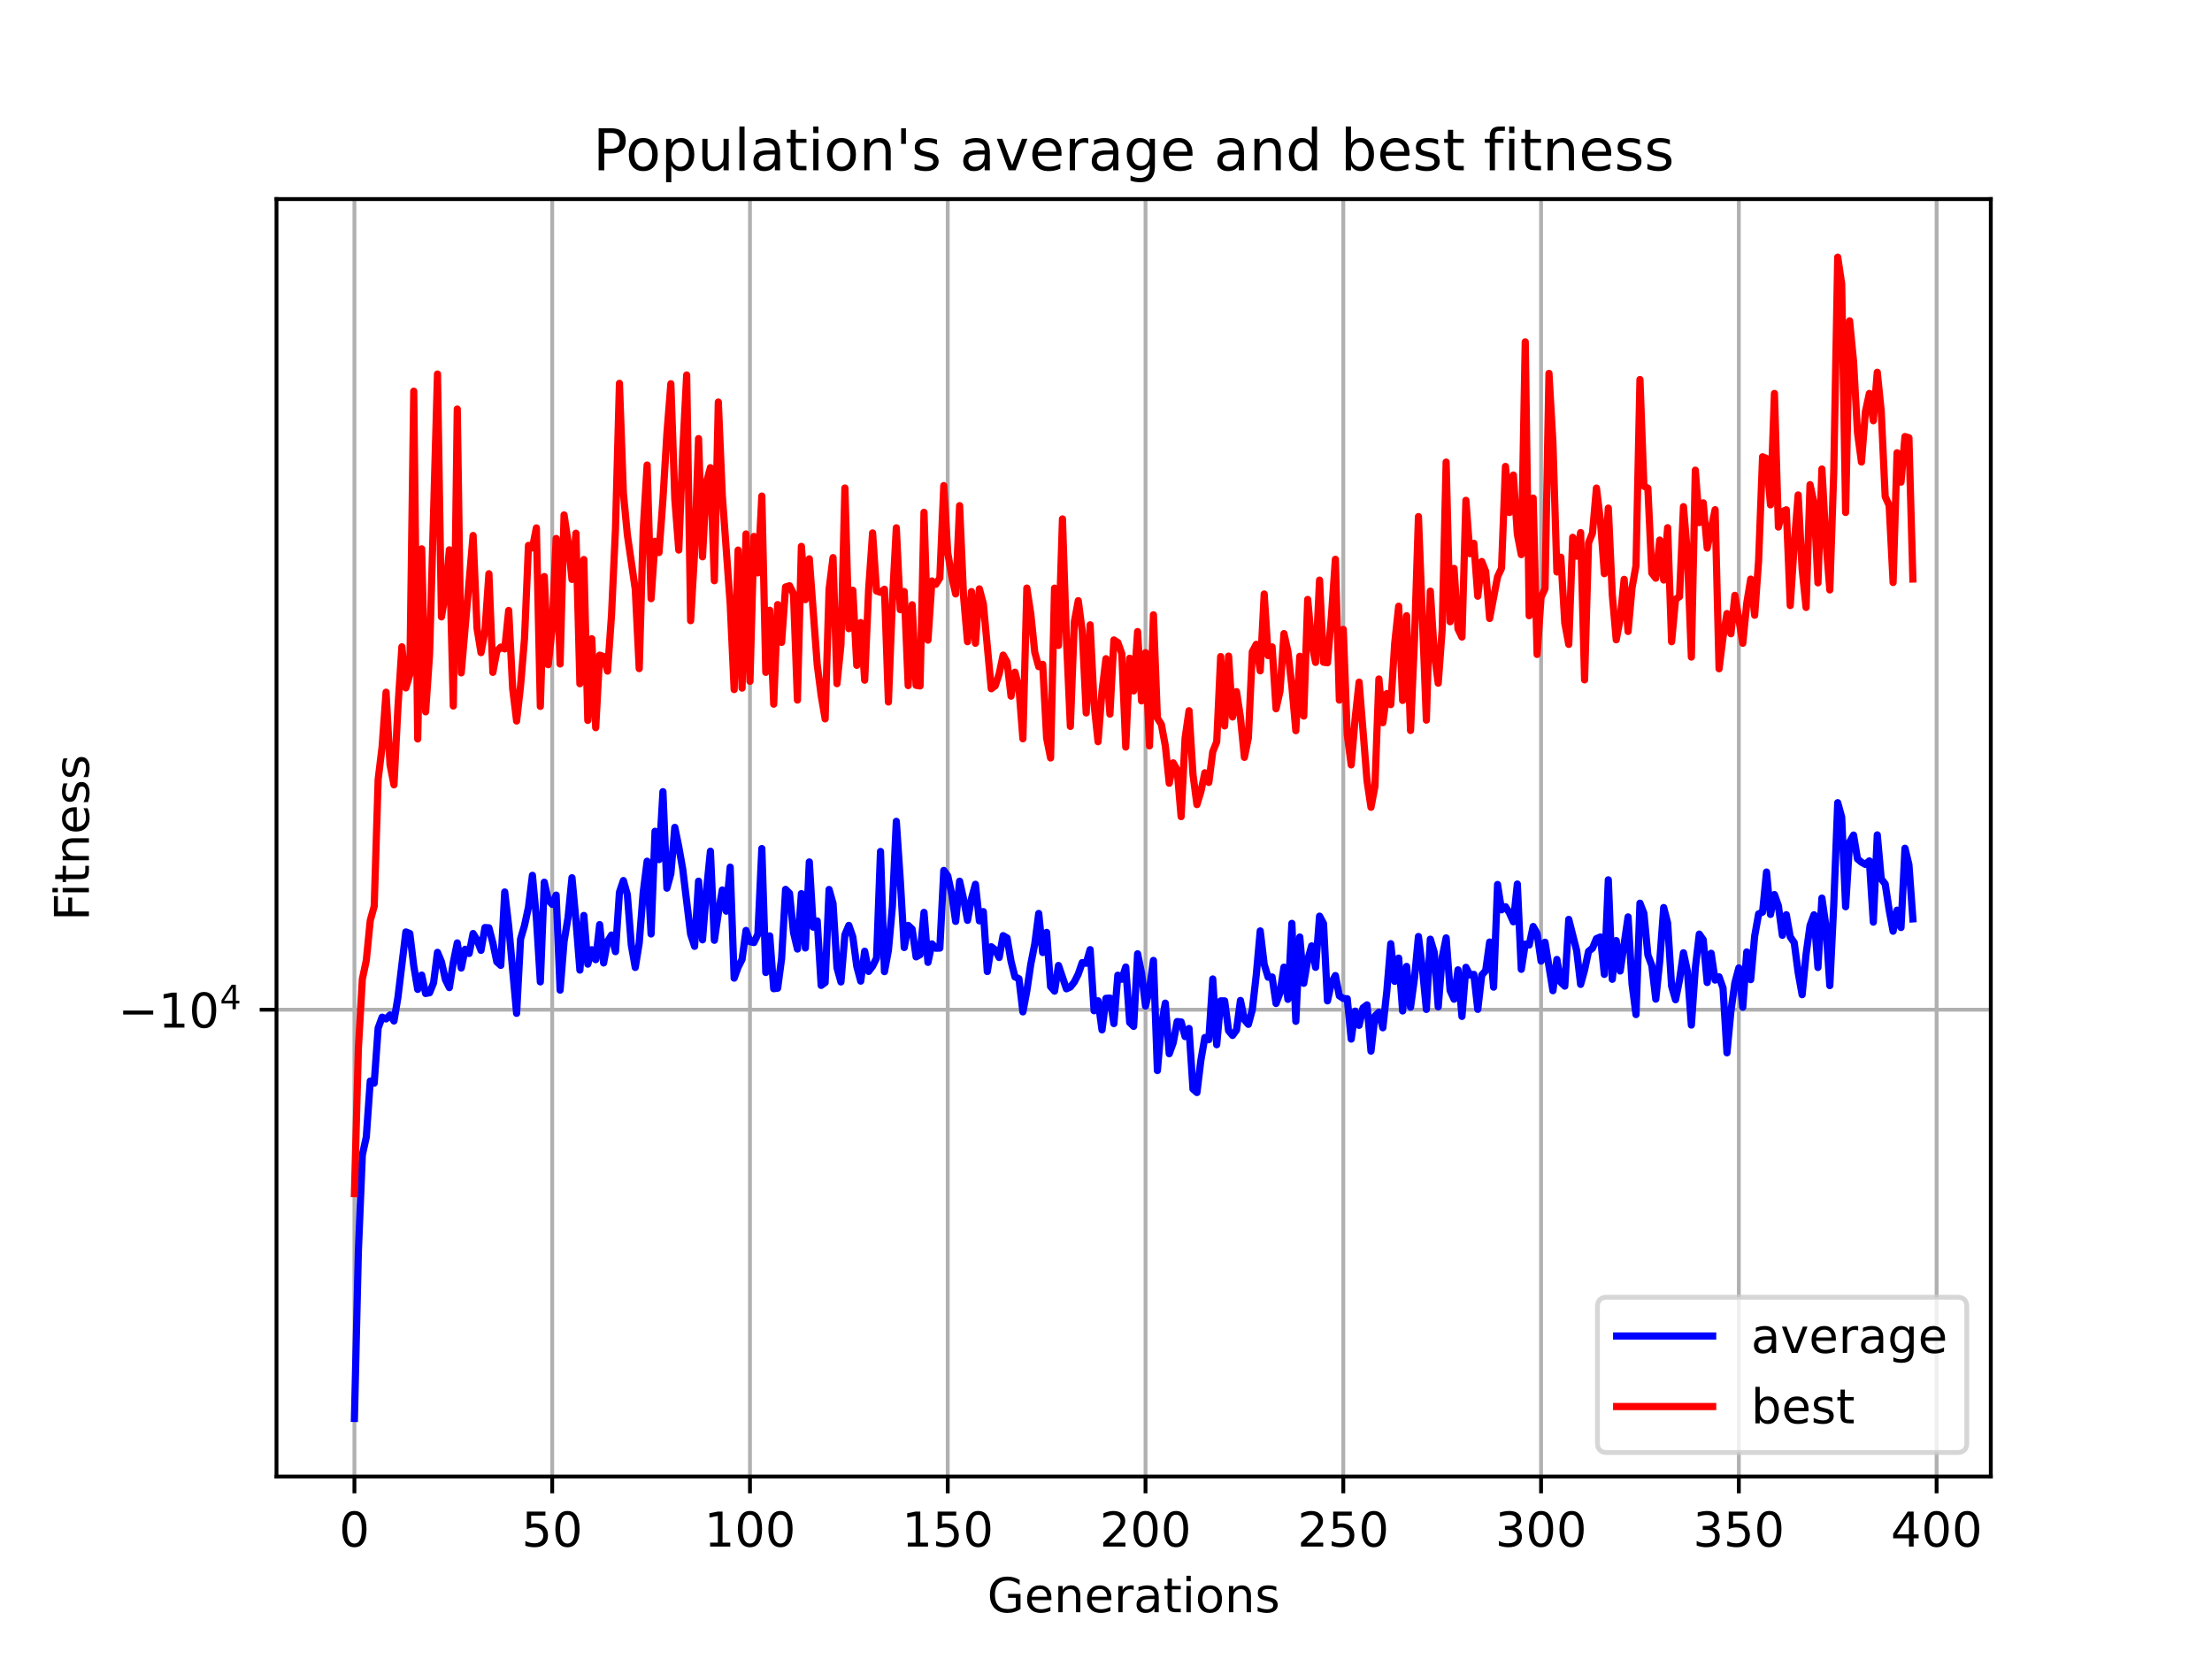<?xml version="1.0" encoding="utf-8" standalone="no"?>
<!DOCTYPE svg PUBLIC "-//W3C//DTD SVG 1.1//EN"
  "http://www.w3.org/Graphics/SVG/1.1/DTD/svg11.dtd">
<!-- Created with matplotlib (https://matplotlib.org/) -->
<svg height="345.6pt" version="1.1" viewBox="0 0 460.8 345.6" width="460.8pt" xmlns="http://www.w3.org/2000/svg" xmlns:xlink="http://www.w3.org/1999/xlink">
 <defs>
  <style type="text/css">*{stroke-linecap:butt;stroke-linejoin:round;}</style>
 </defs>
 <g id="figure_1">
  <g id="patch_1">
   <path d="M 0 345.6 
L 460.8 345.6 
L 460.8 0 
L 0 0 
z
" style="fill:#ffffff;"/>
  </g>
  <g id="axes_1">
   <g id="patch_2">
    <path d="M 57.6 307.584 
L 414.72 307.584 
L 414.72 41.472 
L 57.6 41.472 
z
" style="fill:#ffffff;"/>
   </g>
   <g id="matplotlib.axis_1">
    <g id="xtick_1">
     <g id="line2d_1">
      <path clip-path="url(#p4f25d87bb8)" d="M 73.833 307.584 
L 73.833 41.472 
" style="fill:none;stroke:#b0b0b0;stroke-linecap:square;stroke-width:0.8;"/>
     </g>
     <g id="line2d_2">
      <defs>
       <path d="M 0 0 
L 0 3.5 
" id="m682553e8ab" style="stroke:#000000;stroke-width:0.8;"/>
      </defs>
      <g>
       <use style="stroke:#000000;stroke-width:0.8;" x="73.833" xlink:href="#m682553e8ab" y="307.584"/>
      </g>
     </g>
     <g id="text_1">
      <!-- 0 -->
      <g transform="translate(70.651 322.182)scale(0.1 -0.1)">
       <defs>
        <path d="M 31.781 66.406 
Q 24.172 66.406 20.328 58.906 
Q 16.5 51.422 16.5 36.375 
Q 16.5 21.391 20.328 13.891 
Q 24.172 6.391 31.781 6.391 
Q 39.453 6.391 43.281 13.891 
Q 47.125 21.391 47.125 36.375 
Q 47.125 51.422 43.281 58.906 
Q 39.453 66.406 31.781 66.406 
z
M 31.781 74.219 
Q 44.047 74.219 50.516 64.516 
Q 56.984 54.828 56.984 36.375 
Q 56.984 17.969 50.516 8.266 
Q 44.047 -1.422 31.781 -1.422 
Q 19.531 -1.422 13.062 8.266 
Q 6.594 17.969 6.594 36.375 
Q 6.594 54.828 13.062 64.516 
Q 19.531 74.219 31.781 74.219 
z
" id="DejaVuSans-48"/>
       </defs>
       <use xlink:href="#DejaVuSans-48"/>
      </g>
     </g>
    </g>
    <g id="xtick_2">
     <g id="line2d_3">
      <path clip-path="url(#p4f25d87bb8)" d="M 115.033 307.584 
L 115.033 41.472 
" style="fill:none;stroke:#b0b0b0;stroke-linecap:square;stroke-width:0.8;"/>
     </g>
     <g id="line2d_4">
      <g>
       <use style="stroke:#000000;stroke-width:0.8;" x="115.033" xlink:href="#m682553e8ab" y="307.584"/>
      </g>
     </g>
     <g id="text_2">
      <!-- 50 -->
      <g transform="translate(108.67 322.182)scale(0.1 -0.1)">
       <defs>
        <path d="M 10.797 72.906 
L 49.516 72.906 
L 49.516 64.594 
L 19.828 64.594 
L 19.828 46.734 
Q 21.969 47.469 24.109 47.828 
Q 26.266 48.188 28.422 48.188 
Q 40.625 48.188 47.75 41.5 
Q 54.891 34.812 54.891 23.391 
Q 54.891 11.625 47.562 5.094 
Q 40.234 -1.422 26.906 -1.422 
Q 22.312 -1.422 17.547 -0.641 
Q 12.797 0.141 7.719 1.703 
L 7.719 11.625 
Q 12.109 9.234 16.797 8.062 
Q 21.484 6.891 26.703 6.891 
Q 35.156 6.891 40.078 11.328 
Q 45.016 15.766 45.016 23.391 
Q 45.016 31 40.078 35.438 
Q 35.156 39.891 26.703 39.891 
Q 22.75 39.891 18.812 39.016 
Q 14.891 38.141 10.797 36.281 
z
" id="DejaVuSans-53"/>
       </defs>
       <use xlink:href="#DejaVuSans-53"/>
       <use x="63.623" xlink:href="#DejaVuSans-48"/>
      </g>
     </g>
    </g>
    <g id="xtick_3">
     <g id="line2d_5">
      <path clip-path="url(#p4f25d87bb8)" d="M 156.232 307.584 
L 156.232 41.472 
" style="fill:none;stroke:#b0b0b0;stroke-linecap:square;stroke-width:0.8;"/>
     </g>
     <g id="line2d_6">
      <g>
       <use style="stroke:#000000;stroke-width:0.8;" x="156.232" xlink:href="#m682553e8ab" y="307.584"/>
      </g>
     </g>
     <g id="text_3">
      <!-- 100 -->
      <g transform="translate(146.689 322.182)scale(0.1 -0.1)">
       <defs>
        <path d="M 12.406 8.297 
L 28.516 8.297 
L 28.516 63.922 
L 10.984 60.406 
L 10.984 69.391 
L 28.422 72.906 
L 38.281 72.906 
L 38.281 8.297 
L 54.391 8.297 
L 54.391 0 
L 12.406 0 
z
" id="DejaVuSans-49"/>
       </defs>
       <use xlink:href="#DejaVuSans-49"/>
       <use x="63.623" xlink:href="#DejaVuSans-48"/>
       <use x="127.246" xlink:href="#DejaVuSans-48"/>
      </g>
     </g>
    </g>
    <g id="xtick_4">
     <g id="line2d_7">
      <path clip-path="url(#p4f25d87bb8)" d="M 197.432 307.584 
L 197.432 41.472 
" style="fill:none;stroke:#b0b0b0;stroke-linecap:square;stroke-width:0.8;"/>
     </g>
     <g id="line2d_8">
      <g>
       <use style="stroke:#000000;stroke-width:0.8;" x="197.432" xlink:href="#m682553e8ab" y="307.584"/>
      </g>
     </g>
     <g id="text_4">
      <!-- 150 -->
      <g transform="translate(187.888 322.182)scale(0.1 -0.1)">
       <use xlink:href="#DejaVuSans-49"/>
       <use x="63.623" xlink:href="#DejaVuSans-53"/>
       <use x="127.246" xlink:href="#DejaVuSans-48"/>
      </g>
     </g>
    </g>
    <g id="xtick_5">
     <g id="line2d_9">
      <path clip-path="url(#p4f25d87bb8)" d="M 238.632 307.584 
L 238.632 41.472 
" style="fill:none;stroke:#b0b0b0;stroke-linecap:square;stroke-width:0.8;"/>
     </g>
     <g id="line2d_10">
      <g>
       <use style="stroke:#000000;stroke-width:0.8;" x="238.632" xlink:href="#m682553e8ab" y="307.584"/>
      </g>
     </g>
     <g id="text_5">
      <!-- 200 -->
      <g transform="translate(229.088 322.182)scale(0.1 -0.1)">
       <defs>
        <path d="M 19.188 8.297 
L 53.609 8.297 
L 53.609 0 
L 7.328 0 
L 7.328 8.297 
Q 12.938 14.109 22.625 23.891 
Q 32.328 33.688 34.812 36.531 
Q 39.547 41.844 41.422 45.531 
Q 43.312 49.219 43.312 52.781 
Q 43.312 58.594 39.234 62.25 
Q 35.156 65.922 28.609 65.922 
Q 23.969 65.922 18.812 64.312 
Q 13.672 62.703 7.812 59.422 
L 7.812 69.391 
Q 13.766 71.781 18.938 73 
Q 24.125 74.219 28.422 74.219 
Q 39.75 74.219 46.484 68.547 
Q 53.219 62.891 53.219 53.422 
Q 53.219 48.922 51.531 44.891 
Q 49.859 40.875 45.406 35.406 
Q 44.188 33.984 37.641 27.219 
Q 31.109 20.453 19.188 8.297 
z
" id="DejaVuSans-50"/>
       </defs>
       <use xlink:href="#DejaVuSans-50"/>
       <use x="63.623" xlink:href="#DejaVuSans-48"/>
       <use x="127.246" xlink:href="#DejaVuSans-48"/>
      </g>
     </g>
    </g>
    <g id="xtick_6">
     <g id="line2d_11">
      <path clip-path="url(#p4f25d87bb8)" d="M 279.832 307.584 
L 279.832 41.472 
" style="fill:none;stroke:#b0b0b0;stroke-linecap:square;stroke-width:0.8;"/>
     </g>
     <g id="line2d_12">
      <g>
       <use style="stroke:#000000;stroke-width:0.8;" x="279.832" xlink:href="#m682553e8ab" y="307.584"/>
      </g>
     </g>
     <g id="text_6">
      <!-- 250 -->
      <g transform="translate(270.288 322.182)scale(0.1 -0.1)">
       <use xlink:href="#DejaVuSans-50"/>
       <use x="63.623" xlink:href="#DejaVuSans-53"/>
       <use x="127.246" xlink:href="#DejaVuSans-48"/>
      </g>
     </g>
    </g>
    <g id="xtick_7">
     <g id="line2d_13">
      <path clip-path="url(#p4f25d87bb8)" d="M 321.032 307.584 
L 321.032 41.472 
" style="fill:none;stroke:#b0b0b0;stroke-linecap:square;stroke-width:0.8;"/>
     </g>
     <g id="line2d_14">
      <g>
       <use style="stroke:#000000;stroke-width:0.8;" x="321.032" xlink:href="#m682553e8ab" y="307.584"/>
      </g>
     </g>
     <g id="text_7">
      <!-- 300 -->
      <g transform="translate(311.488 322.182)scale(0.1 -0.1)">
       <defs>
        <path d="M 40.578 39.312 
Q 47.656 37.797 51.625 33 
Q 55.609 28.219 55.609 21.188 
Q 55.609 10.406 48.188 4.484 
Q 40.766 -1.422 27.094 -1.422 
Q 22.516 -1.422 17.656 -0.516 
Q 12.797 0.391 7.625 2.203 
L 7.625 11.719 
Q 11.719 9.328 16.594 8.109 
Q 21.484 6.891 26.812 6.891 
Q 36.078 6.891 40.938 10.547 
Q 45.797 14.203 45.797 21.188 
Q 45.797 27.641 41.281 31.266 
Q 36.766 34.906 28.719 34.906 
L 20.219 34.906 
L 20.219 43.016 
L 29.109 43.016 
Q 36.375 43.016 40.234 45.922 
Q 44.094 48.828 44.094 54.297 
Q 44.094 59.906 40.109 62.906 
Q 36.141 65.922 28.719 65.922 
Q 24.656 65.922 20.016 65.031 
Q 15.375 64.156 9.812 62.312 
L 9.812 71.094 
Q 15.438 72.656 20.344 73.438 
Q 25.25 74.219 29.594 74.219 
Q 40.828 74.219 47.359 69.109 
Q 53.906 64.016 53.906 55.328 
Q 53.906 49.266 50.438 45.094 
Q 46.969 40.922 40.578 39.312 
z
" id="DejaVuSans-51"/>
       </defs>
       <use xlink:href="#DejaVuSans-51"/>
       <use x="63.623" xlink:href="#DejaVuSans-48"/>
       <use x="127.246" xlink:href="#DejaVuSans-48"/>
      </g>
     </g>
    </g>
    <g id="xtick_8">
     <g id="line2d_15">
      <path clip-path="url(#p4f25d87bb8)" d="M 362.231 307.584 
L 362.231 41.472 
" style="fill:none;stroke:#b0b0b0;stroke-linecap:square;stroke-width:0.8;"/>
     </g>
     <g id="line2d_16">
      <g>
       <use style="stroke:#000000;stroke-width:0.8;" x="362.231" xlink:href="#m682553e8ab" y="307.584"/>
      </g>
     </g>
     <g id="text_8">
      <!-- 350 -->
      <g transform="translate(352.688 322.182)scale(0.1 -0.1)">
       <use xlink:href="#DejaVuSans-51"/>
       <use x="63.623" xlink:href="#DejaVuSans-53"/>
       <use x="127.246" xlink:href="#DejaVuSans-48"/>
      </g>
     </g>
    </g>
    <g id="xtick_9">
     <g id="line2d_17">
      <path clip-path="url(#p4f25d87bb8)" d="M 403.431 307.584 
L 403.431 41.472 
" style="fill:none;stroke:#b0b0b0;stroke-linecap:square;stroke-width:0.8;"/>
     </g>
     <g id="line2d_18">
      <g>
       <use style="stroke:#000000;stroke-width:0.8;" x="403.431" xlink:href="#m682553e8ab" y="307.584"/>
      </g>
     </g>
     <g id="text_9">
      <!-- 400 -->
      <g transform="translate(393.888 322.182)scale(0.1 -0.1)">
       <defs>
        <path d="M 37.797 64.312 
L 12.891 25.391 
L 37.797 25.391 
z
M 35.203 72.906 
L 47.609 72.906 
L 47.609 25.391 
L 58.016 25.391 
L 58.016 17.188 
L 47.609 17.188 
L 47.609 0 
L 37.797 0 
L 37.797 17.188 
L 4.891 17.188 
L 4.891 26.703 
z
" id="DejaVuSans-52"/>
       </defs>
       <use xlink:href="#DejaVuSans-52"/>
       <use x="63.623" xlink:href="#DejaVuSans-48"/>
       <use x="127.246" xlink:href="#DejaVuSans-48"/>
      </g>
     </g>
    </g>
    <g id="text_10">
     <!-- Generations -->
     <g transform="translate(205.662 335.861)scale(0.1 -0.1)">
      <defs>
       <path d="M 59.516 10.406 
L 59.516 29.984 
L 43.406 29.984 
L 43.406 38.094 
L 69.281 38.094 
L 69.281 6.781 
Q 63.578 2.734 56.688 0.656 
Q 49.812 -1.422 42 -1.422 
Q 24.906 -1.422 15.25 8.562 
Q 5.609 18.562 5.609 36.375 
Q 5.609 54.25 15.25 64.234 
Q 24.906 74.219 42 74.219 
Q 49.125 74.219 55.547 72.453 
Q 61.969 70.703 67.391 67.281 
L 67.391 56.781 
Q 61.922 61.422 55.766 63.766 
Q 49.609 66.109 42.828 66.109 
Q 29.438 66.109 22.719 58.641 
Q 16.016 51.172 16.016 36.375 
Q 16.016 21.625 22.719 14.156 
Q 29.438 6.688 42.828 6.688 
Q 48.047 6.688 52.141 7.594 
Q 56.25 8.5 59.516 10.406 
z
" id="DejaVuSans-71"/>
       <path d="M 56.203 29.594 
L 56.203 25.203 
L 14.891 25.203 
Q 15.484 15.922 20.484 11.062 
Q 25.484 6.203 34.422 6.203 
Q 39.594 6.203 44.453 7.469 
Q 49.312 8.734 54.109 11.281 
L 54.109 2.781 
Q 49.266 0.734 44.188 -0.344 
Q 39.109 -1.422 33.891 -1.422 
Q 20.797 -1.422 13.156 6.188 
Q 5.516 13.812 5.516 26.812 
Q 5.516 40.234 12.766 48.109 
Q 20.016 56 32.328 56 
Q 43.359 56 49.781 48.891 
Q 56.203 41.797 56.203 29.594 
z
M 47.219 32.234 
Q 47.125 39.594 43.094 43.984 
Q 39.062 48.391 32.422 48.391 
Q 24.906 48.391 20.391 44.141 
Q 15.875 39.891 15.188 32.172 
z
" id="DejaVuSans-101"/>
       <path d="M 54.891 33.016 
L 54.891 0 
L 45.906 0 
L 45.906 32.719 
Q 45.906 40.484 42.875 44.328 
Q 39.844 48.188 33.797 48.188 
Q 26.516 48.188 22.312 43.547 
Q 18.109 38.922 18.109 30.906 
L 18.109 0 
L 9.078 0 
L 9.078 54.688 
L 18.109 54.688 
L 18.109 46.188 
Q 21.344 51.125 25.703 53.562 
Q 30.078 56 35.797 56 
Q 45.219 56 50.047 50.172 
Q 54.891 44.344 54.891 33.016 
z
" id="DejaVuSans-110"/>
       <path d="M 41.109 46.297 
Q 39.594 47.172 37.812 47.578 
Q 36.031 48 33.891 48 
Q 26.266 48 22.188 43.047 
Q 18.109 38.094 18.109 28.812 
L 18.109 0 
L 9.078 0 
L 9.078 54.688 
L 18.109 54.688 
L 18.109 46.188 
Q 20.953 51.172 25.484 53.578 
Q 30.031 56 36.531 56 
Q 37.453 56 38.578 55.875 
Q 39.703 55.766 41.062 55.516 
z
" id="DejaVuSans-114"/>
       <path d="M 34.281 27.484 
Q 23.391 27.484 19.188 25 
Q 14.984 22.516 14.984 16.5 
Q 14.984 11.719 18.141 8.906 
Q 21.297 6.109 26.703 6.109 
Q 34.188 6.109 38.703 11.406 
Q 43.219 16.703 43.219 25.484 
L 43.219 27.484 
z
M 52.203 31.203 
L 52.203 0 
L 43.219 0 
L 43.219 8.297 
Q 40.141 3.328 35.547 0.953 
Q 30.953 -1.422 24.312 -1.422 
Q 15.922 -1.422 10.953 3.297 
Q 6 8.016 6 15.922 
Q 6 25.141 12.172 29.828 
Q 18.359 34.516 30.609 34.516 
L 43.219 34.516 
L 43.219 35.406 
Q 43.219 41.609 39.141 45 
Q 35.062 48.391 27.688 48.391 
Q 23 48.391 18.547 47.266 
Q 14.109 46.141 10.016 43.891 
L 10.016 52.203 
Q 14.938 54.109 19.578 55.047 
Q 24.219 56 28.609 56 
Q 40.484 56 46.344 49.844 
Q 52.203 43.703 52.203 31.203 
z
" id="DejaVuSans-97"/>
       <path d="M 18.312 70.219 
L 18.312 54.688 
L 36.812 54.688 
L 36.812 47.703 
L 18.312 47.703 
L 18.312 18.016 
Q 18.312 11.328 20.141 9.422 
Q 21.969 7.516 27.594 7.516 
L 36.812 7.516 
L 36.812 0 
L 27.594 0 
Q 17.188 0 13.234 3.875 
Q 9.281 7.766 9.281 18.016 
L 9.281 47.703 
L 2.688 47.703 
L 2.688 54.688 
L 9.281 54.688 
L 9.281 70.219 
z
" id="DejaVuSans-116"/>
       <path d="M 9.422 54.688 
L 18.406 54.688 
L 18.406 0 
L 9.422 0 
z
M 9.422 75.984 
L 18.406 75.984 
L 18.406 64.594 
L 9.422 64.594 
z
" id="DejaVuSans-105"/>
       <path d="M 30.609 48.391 
Q 23.391 48.391 19.188 42.75 
Q 14.984 37.109 14.984 27.297 
Q 14.984 17.484 19.156 11.844 
Q 23.344 6.203 30.609 6.203 
Q 37.797 6.203 41.984 11.859 
Q 46.188 17.531 46.188 27.297 
Q 46.188 37.016 41.984 42.703 
Q 37.797 48.391 30.609 48.391 
z
M 30.609 56 
Q 42.328 56 49.016 48.375 
Q 55.719 40.766 55.719 27.297 
Q 55.719 13.875 49.016 6.219 
Q 42.328 -1.422 30.609 -1.422 
Q 18.844 -1.422 12.172 6.219 
Q 5.516 13.875 5.516 27.297 
Q 5.516 40.766 12.172 48.375 
Q 18.844 56 30.609 56 
z
" id="DejaVuSans-111"/>
       <path d="M 44.281 53.078 
L 44.281 44.578 
Q 40.484 46.531 36.375 47.5 
Q 32.281 48.484 27.875 48.484 
Q 21.188 48.484 17.844 46.438 
Q 14.5 44.391 14.5 40.281 
Q 14.5 37.156 16.891 35.375 
Q 19.281 33.594 26.516 31.984 
L 29.594 31.297 
Q 39.156 29.25 43.188 25.516 
Q 47.219 21.781 47.219 15.094 
Q 47.219 7.469 41.188 3.016 
Q 35.156 -1.422 24.609 -1.422 
Q 20.219 -1.422 15.453 -0.562 
Q 10.688 0.297 5.422 2 
L 5.422 11.281 
Q 10.406 8.688 15.234 7.391 
Q 20.062 6.109 24.812 6.109 
Q 31.156 6.109 34.562 8.281 
Q 37.984 10.453 37.984 14.406 
Q 37.984 18.062 35.516 20.016 
Q 33.062 21.969 24.703 23.781 
L 21.578 24.516 
Q 13.234 26.266 9.516 29.906 
Q 5.812 33.547 5.812 39.891 
Q 5.812 47.609 11.281 51.797 
Q 16.75 56 26.812 56 
Q 31.781 56 36.172 55.266 
Q 40.578 54.547 44.281 53.078 
z
" id="DejaVuSans-115"/>
      </defs>
      <use xlink:href="#DejaVuSans-71"/>
      <use x="77.49" xlink:href="#DejaVuSans-101"/>
      <use x="139.014" xlink:href="#DejaVuSans-110"/>
      <use x="202.393" xlink:href="#DejaVuSans-101"/>
      <use x="263.916" xlink:href="#DejaVuSans-114"/>
      <use x="305.029" xlink:href="#DejaVuSans-97"/>
      <use x="366.309" xlink:href="#DejaVuSans-116"/>
      <use x="405.518" xlink:href="#DejaVuSans-105"/>
      <use x="433.301" xlink:href="#DejaVuSans-111"/>
      <use x="494.482" xlink:href="#DejaVuSans-110"/>
      <use x="557.861" xlink:href="#DejaVuSans-115"/>
     </g>
    </g>
   </g>
   <g id="matplotlib.axis_2">
    <g id="ytick_1">
     <g id="line2d_19">
      <path clip-path="url(#p4f25d87bb8)" d="M 57.6 210.338 
L 414.72 210.338 
" style="fill:none;stroke:#b0b0b0;stroke-linecap:square;stroke-width:0.8;"/>
     </g>
     <g id="line2d_20">
      <defs>
       <path d="M 0 0 
L -3.5 0 
" id="m1219e4b258" style="stroke:#000000;stroke-width:0.8;"/>
      </defs>
      <g>
       <use style="stroke:#000000;stroke-width:0.8;" x="57.6" xlink:href="#m1219e4b258" y="210.338"/>
      </g>
     </g>
     <g id="text_11">
      <!-- $\mathdefault{-10^{4}}$ -->
      <g transform="translate(24.6 214.137)scale(0.1 -0.1)">
       <defs>
        <path d="M 10.594 35.5 
L 73.188 35.5 
L 73.188 27.203 
L 10.594 27.203 
z
" id="DejaVuSans-8722"/>
       </defs>
       <use transform="translate(0 0.684)" xlink:href="#DejaVuSans-8722"/>
       <use transform="translate(83.789 0.684)" xlink:href="#DejaVuSans-49"/>
       <use transform="translate(147.412 0.684)" xlink:href="#DejaVuSans-48"/>
       <use transform="translate(211.992 38.966)scale(0.7)" xlink:href="#DejaVuSans-52"/>
      </g>
     </g>
    </g>
    <g id="text_12">
     <!-- Fitness -->
     <g transform="translate(18.52 191.845)rotate(-90)scale(0.1 -0.1)">
      <defs>
       <path d="M 9.812 72.906 
L 51.703 72.906 
L 51.703 64.594 
L 19.672 64.594 
L 19.672 43.109 
L 48.578 43.109 
L 48.578 34.812 
L 19.672 34.812 
L 19.672 0 
L 9.812 0 
z
" id="DejaVuSans-70"/>
      </defs>
      <use xlink:href="#DejaVuSans-70"/>
      <use x="50.27" xlink:href="#DejaVuSans-105"/>
      <use x="78.053" xlink:href="#DejaVuSans-116"/>
      <use x="117.262" xlink:href="#DejaVuSans-110"/>
      <use x="180.641" xlink:href="#DejaVuSans-101"/>
      <use x="242.164" xlink:href="#DejaVuSans-115"/>
      <use x="294.264" xlink:href="#DejaVuSans-115"/>
     </g>
    </g>
   </g>
   <g id="line2d_21">
    <path clip-path="url(#p4f25d87bb8)" d="M 73.833 295.488 
L 74.657 260.62 
L 75.481 240.605 
L 76.305 236.87 
L 77.129 225.199 
L 77.953 225.642 
L 78.777 214.158 
L 79.601 211.9 
L 80.425 212.266 
L 81.249 211.428 
L 82.073 212.684 
L 82.897 207.76 
L 84.545 194.141 
L 85.369 194.464 
L 86.193 201.215 
L 87.017 206.111 
L 87.841 203.124 
L 88.665 206.966 
L 89.489 206.805 
L 90.313 204.768 
L 91.137 198.389 
L 91.961 200.369 
L 92.785 204.056 
L 93.609 205.74 
L 94.433 200.474 
L 95.257 196.426 
L 96.081 201.663 
L 96.905 197.749 
L 97.729 198.633 
L 98.553 194.469 
L 99.377 195.819 
L 100.201 197.977 
L 101.025 193.228 
L 101.849 193.276 
L 102.673 196.427 
L 103.497 200.365 
L 104.321 201.107 
L 105.145 185.812 
L 105.969 192.924 
L 107.617 211.102 
L 108.441 195.624 
L 109.265 192.802 
L 110.089 188.985 
L 110.913 182.345 
L 111.737 191.234 
L 112.561 204.545 
L 113.385 183.775 
L 114.209 187.471 
L 115.033 188.397 
L 115.857 186.463 
L 116.681 206.266 
L 117.505 196.136 
L 118.329 191.157 
L 119.153 182.849 
L 119.977 191.713 
L 120.801 202.09 
L 121.625 190.706 
L 122.449 200.848 
L 123.273 197.845 
L 124.097 199.923 
L 124.92 192.613 
L 125.744 200.603 
L 126.568 196.126 
L 127.392 194.78 
L 128.216 198.252 
L 129.04 185.88 
L 129.864 183.433 
L 130.688 186.381 
L 131.512 196.872 
L 132.336 201.537 
L 133.16 196.453 
L 133.984 185.957 
L 134.808 179.406 
L 135.632 194.565 
L 136.456 173.17 
L 137.28 179.077 
L 138.104 164.916 
L 138.928 185.022 
L 139.752 182.008 
L 140.576 172.358 
L 141.4 176.395 
L 142.224 181.042 
L 143.872 194.61 
L 144.696 197.138 
L 145.52 183.561 
L 146.344 195.789 
L 147.168 185.549 
L 147.992 177.32 
L 148.816 195.879 
L 149.64 190.247 
L 150.464 185.398 
L 151.288 189.814 
L 152.112 180.637 
L 152.936 203.767 
L 153.76 201.491 
L 154.584 199.861 
L 155.408 193.825 
L 156.232 196.171 
L 157.056 196.35 
L 157.88 194.616 
L 158.704 176.771 
L 159.528 202.593 
L 160.352 194.961 
L 161.176 205.968 
L 162 205.86 
L 162.824 199.688 
L 163.648 185.272 
L 164.472 186.089 
L 165.296 194.238 
L 166.12 197.702 
L 166.944 186.155 
L 167.768 197.48 
L 168.592 179.557 
L 169.416 193.152 
L 170.24 191.849 
L 171.064 205.28 
L 171.888 204.685 
L 172.712 185.295 
L 173.536 188.217 
L 174.36 201.607 
L 175.184 204.561 
L 176.008 194.737 
L 176.832 192.771 
L 177.656 195.173 
L 178.48 201.293 
L 179.304 204.385 
L 180.128 198.159 
L 180.952 202.371 
L 181.776 201.276 
L 182.6 199.58 
L 183.424 177.376 
L 184.248 202.417 
L 185.072 197.974 
L 185.896 188.917 
L 186.72 171.099 
L 187.544 183.303 
L 188.368 197.39 
L 189.192 192.779 
L 190.016 193.558 
L 190.84 199.333 
L 191.664 198.879 
L 192.488 190.065 
L 193.312 200.481 
L 194.136 196.623 
L 194.96 197.53 
L 195.784 197.508 
L 196.608 181.326 
L 197.432 182.449 
L 198.256 186.218 
L 199.08 191.944 
L 199.904 183.57 
L 200.728 187.26 
L 201.552 191.728 
L 202.376 187.201 
L 203.2 184.211 
L 204.024 191.833 
L 204.848 189.908 
L 205.672 202.389 
L 206.496 197.225 
L 207.32 197.866 
L 208.144 199.463 
L 208.968 194.911 
L 209.792 195.397 
L 210.616 200.254 
L 211.44 203.508 
L 212.264 203.885 
L 213.088 210.792 
L 213.912 206.401 
L 214.736 200.837 
L 215.56 196.646 
L 216.384 190.286 
L 217.208 198.43 
L 218.032 194.237 
L 218.856 205.516 
L 219.68 206.47 
L 220.504 201.121 
L 222.152 205.989 
L 222.976 205.617 
L 223.8 204.565 
L 224.624 202.913 
L 225.448 200.522 
L 226.272 200.67 
L 227.096 197.826 
L 227.92 210.564 
L 228.744 208.481 
L 229.568 214.54 
L 230.392 207.968 
L 231.216 207.916 
L 232.04 213.229 
L 232.864 203.148 
L 233.688 203.991 
L 234.512 201.446 
L 235.336 213.004 
L 236.16 213.813 
L 236.984 198.69 
L 237.808 202.723 
L 238.632 209.584 
L 239.456 206.018 
L 240.28 200.074 
L 241.104 223.027 
L 241.928 213.641 
L 242.752 208.971 
L 243.576 219.511 
L 244.4 217.235 
L 245.224 212.815 
L 246.048 212.881 
L 246.872 215.936 
L 247.696 214.252 
L 248.52 226.865 
L 249.344 227.594 
L 250.168 220.858 
L 250.992 216.129 
L 251.816 216.598 
L 252.64 203.941 
L 253.464 217.637 
L 254.288 208.503 
L 255.112 208.505 
L 255.936 214.705 
L 256.76 215.701 
L 257.584 214.575 
L 258.408 208.412 
L 259.232 212.428 
L 260.056 213.39 
L 260.88 210.354 
L 261.704 203.078 
L 262.528 193.924 
L 263.352 200.892 
L 264.176 203.575 
L 265 203.52 
L 265.824 209.046 
L 266.648 206.84 
L 267.472 201.478 
L 268.296 208.186 
L 269.12 192.356 
L 269.944 212.76 
L 270.768 195.193 
L 271.592 204.842 
L 272.416 199.971 
L 273.24 197.043 
L 274.064 201.516 
L 274.888 190.849 
L 275.712 192.387 
L 276.536 208.502 
L 277.36 204.742 
L 278.184 203.224 
L 279.008 207.449 
L 279.832 207.997 
L 280.656 208.053 
L 281.48 216.464 
L 282.304 210.638 
L 283.128 213.601 
L 283.952 209.956 
L 284.776 209.335 
L 285.6 218.964 
L 286.424 211.671 
L 287.248 210.85 
L 288.072 214.105 
L 288.896 206.53 
L 289.72 196.595 
L 290.544 204.434 
L 291.368 199.586 
L 292.192 210.604 
L 293.016 201.323 
L 293.84 209.817 
L 294.664 203.788 
L 295.488 195.088 
L 296.312 201.761 
L 297.136 210.274 
L 297.96 195.652 
L 298.784 198.408 
L 299.608 209.743 
L 300.432 199.464 
L 301.256 195.378 
L 302.08 206.326 
L 302.904 208.154 
L 303.728 202.036 
L 304.552 211.74 
L 305.376 201.512 
L 306.2 203.112 
L 307.024 202.975 
L 307.848 210.266 
L 308.672 203.134 
L 309.496 202.197 
L 310.32 196.242 
L 311.144 205.641 
L 311.968 184.253 
L 312.792 189.537 
L 313.616 188.882 
L 314.44 190.163 
L 315.264 192.032 
L 316.088 184.162 
L 316.912 201.932 
L 317.736 196.663 
L 318.56 196.866 
L 319.384 193.009 
L 320.208 194.467 
L 321.032 200.212 
L 321.856 196.28 
L 323.504 206.375 
L 324.328 199.873 
L 325.152 204.639 
L 325.976 205.431 
L 326.8 191.522 
L 328.448 198.049 
L 329.272 205.063 
L 330.096 202.089 
L 330.92 198.188 
L 331.744 197.53 
L 332.568 195.534 
L 333.392 195.185 
L 334.216 202.983 
L 335.04 183.285 
L 335.864 204.004 
L 336.688 195.942 
L 337.512 202.278 
L 339.16 191.005 
L 339.984 205.005 
L 340.808 211.351 
L 341.632 188.147 
L 342.456 190.278 
L 343.28 198.925 
L 344.104 201.154 
L 344.928 208.143 
L 345.752 200.249 
L 346.576 189.059 
L 347.4 192.3 
L 348.223 205.423 
L 349.047 208.264 
L 349.871 204.153 
L 350.695 198.481 
L 351.519 202.345 
L 352.343 213.544 
L 353.167 201.666 
L 353.991 194.592 
L 354.815 195.776 
L 355.639 204.68 
L 356.463 198.586 
L 357.287 204.172 
L 358.111 203.487 
L 358.935 205.805 
L 359.759 219.32 
L 360.583 210.632 
L 361.407 204.723 
L 362.231 201.637 
L 363.055 209.823 
L 363.879 198.305 
L 364.703 204.081 
L 365.527 195.027 
L 366.351 190.378 
L 367.175 190.01 
L 367.999 181.663 
L 368.823 190.493 
L 369.647 186.352 
L 370.471 188.694 
L 371.295 194.843 
L 372.119 190.551 
L 372.943 195.169 
L 373.767 196.373 
L 374.591 202.611 
L 375.415 207.216 
L 376.239 198.786 
L 377.063 192.804 
L 377.887 190.563 
L 378.711 201.547 
L 379.535 187.087 
L 380.359 192.804 
L 381.183 205.321 
L 382.007 188.396 
L 382.831 167.216 
L 383.655 170.202 
L 384.479 188.891 
L 385.303 175.417 
L 386.127 173.959 
L 386.951 178.928 
L 387.775 179.616 
L 388.599 180.076 
L 389.423 179.338 
L 390.247 192.096 
L 391.071 173.921 
L 391.895 183.095 
L 392.719 184.146 
L 393.543 189.561 
L 394.367 193.992 
L 395.191 189.606 
L 396.015 193.218 
L 396.839 176.709 
L 397.663 180.133 
L 398.487 191.421 
L 398.487 191.421 
" style="fill:none;stroke:#0000ff;stroke-linecap:square;stroke-width:1.5;"/>
   </g>
   <g id="line2d_22">
    <path clip-path="url(#p4f25d87bb8)" d="M 73.833 248.657 
L 74.657 218.418 
L 75.481 203.968 
L 76.305 200.088 
L 77.129 191.771 
L 77.953 188.802 
L 78.777 162.358 
L 79.601 155.538 
L 80.425 144.198 
L 81.249 159.289 
L 82.073 163.498 
L 82.897 147.363 
L 83.721 134.74 
L 84.545 143.308 
L 85.369 140.524 
L 86.193 81.494 
L 87.017 153.944 
L 87.841 114.334 
L 88.665 148.287 
L 89.489 136.307 
L 91.137 77.919 
L 91.961 128.511 
L 92.785 123.582 
L 93.609 114.534 
L 94.433 147.072 
L 95.257 85.214 
L 96.081 140.173 
L 98.553 111.555 
L 99.377 130.904 
L 100.201 135.958 
L 101.025 131.388 
L 101.849 119.521 
L 102.673 140.065 
L 103.497 135.666 
L 104.321 134.801 
L 105.145 135.183 
L 105.969 127.169 
L 106.793 143.392 
L 107.617 150.201 
L 108.441 142.895 
L 109.265 133.049 
L 110.089 113.613 
L 110.913 114.144 
L 111.737 109.969 
L 112.561 147.153 
L 113.385 120.102 
L 114.209 138.47 
L 115.033 130.762 
L 115.857 112.169 
L 116.681 138.319 
L 117.505 107.269 
L 118.329 112.827 
L 119.153 120.705 
L 119.977 111.083 
L 120.801 142.435 
L 121.625 116.555 
L 122.449 150.08 
L 123.273 133.057 
L 124.097 151.588 
L 124.92 136.481 
L 125.744 136.755 
L 126.568 139.807 
L 127.392 128.087 
L 128.216 110.178 
L 129.04 79.857 
L 129.864 102.777 
L 130.688 111.399 
L 132.336 122.739 
L 133.16 139.286 
L 133.984 110.461 
L 134.808 96.87 
L 135.632 124.713 
L 136.456 112.758 
L 137.28 115.111 
L 138.104 104.005 
L 138.928 90.336 
L 139.752 79.939 
L 140.576 103.95 
L 141.4 114.584 
L 142.224 94.035 
L 143.048 78.113 
L 143.872 129.302 
L 144.696 115.108 
L 145.52 91.369 
L 146.344 115.995 
L 147.168 100.46 
L 147.992 97.426 
L 148.816 120.975 
L 149.64 83.753 
L 150.464 103.128 
L 152.112 125.805 
L 152.936 143.644 
L 153.76 114.588 
L 154.584 143.347 
L 155.408 111.232 
L 156.232 141.934 
L 157.056 111.751 
L 157.88 119.34 
L 158.704 103.334 
L 159.528 140.057 
L 160.352 127.125 
L 161.176 146.688 
L 162 125.946 
L 162.824 133.817 
L 163.648 122.271 
L 164.472 122.028 
L 165.296 123.684 
L 166.12 145.84 
L 166.944 113.817 
L 167.768 124.915 
L 168.592 116.413 
L 170.24 138.458 
L 171.064 144.876 
L 171.888 149.752 
L 172.712 122.731 
L 173.536 116.162 
L 174.36 142.426 
L 175.184 134.322 
L 176.008 101.654 
L 176.832 130.966 
L 177.656 122.964 
L 178.48 138.601 
L 179.304 129.693 
L 180.128 141.696 
L 180.952 122.776 
L 181.776 111.02 
L 182.6 123.118 
L 183.424 123.403 
L 184.248 122.752 
L 185.072 146.245 
L 185.896 125.279 
L 186.72 109.95 
L 187.544 127.015 
L 188.368 123.231 
L 189.192 142.823 
L 190.016 125.982 
L 190.84 142.757 
L 191.664 142.897 
L 192.488 106.726 
L 193.312 133.351 
L 194.136 121.022 
L 194.96 121.709 
L 195.784 120.399 
L 196.608 101.158 
L 197.432 115.155 
L 198.256 120.006 
L 199.08 123.737 
L 199.904 105.334 
L 200.728 124.284 
L 201.552 133.681 
L 202.376 123.238 
L 203.2 134.002 
L 204.024 122.677 
L 204.848 125.789 
L 206.496 143.476 
L 207.32 142.863 
L 208.144 140.381 
L 208.968 136.468 
L 209.792 137.903 
L 210.616 145.023 
L 211.44 140.026 
L 212.264 143.302 
L 213.088 153.908 
L 213.912 122.502 
L 214.736 127.909 
L 215.56 135.895 
L 216.384 138.869 
L 217.208 138.393 
L 218.032 153.749 
L 218.856 157.896 
L 219.68 122.521 
L 220.504 134.456 
L 221.328 108.101 
L 222.152 132.984 
L 222.976 151.322 
L 223.8 129.549 
L 224.624 125.127 
L 225.448 131.491 
L 226.272 148.52 
L 227.096 130.165 
L 227.92 146.765 
L 228.744 154.51 
L 229.568 143.978 
L 230.392 137.215 
L 231.216 148.765 
L 232.04 133.313 
L 232.864 133.846 
L 233.688 136.155 
L 234.512 155.625 
L 235.336 137.12 
L 236.16 143.935 
L 236.984 131.568 
L 237.808 146.013 
L 238.632 135.951 
L 239.456 155.397 
L 240.28 128.07 
L 241.104 149.606 
L 241.928 150.888 
L 242.752 155.343 
L 243.576 163.165 
L 244.4 158.911 
L 245.224 160.39 
L 246.048 170.123 
L 246.872 153.791 
L 247.696 148.06 
L 248.52 161.362 
L 249.344 167.611 
L 250.168 164.909 
L 250.992 160.983 
L 251.816 163 
L 252.64 156.589 
L 253.464 154.53 
L 254.288 136.774 
L 255.112 151.223 
L 255.936 136.676 
L 256.76 149.359 
L 257.584 144.076 
L 258.408 149.455 
L 259.232 157.764 
L 260.056 153.699 
L 260.88 135.758 
L 261.704 134.223 
L 262.528 139.75 
L 263.352 123.74 
L 264.176 136.58 
L 265 134.757 
L 265.824 147.652 
L 266.648 143.975 
L 267.472 131.987 
L 268.296 135.71 
L 269.12 143.003 
L 269.944 152.212 
L 270.768 136.717 
L 271.592 149.172 
L 272.416 124.875 
L 273.24 133.956 
L 274.064 137.988 
L 274.888 120.845 
L 275.712 137.95 
L 276.536 138.076 
L 277.36 128.317 
L 278.184 116.51 
L 279.008 145.848 
L 279.832 131.113 
L 280.656 153.02 
L 281.48 159.342 
L 282.304 149.614 
L 283.128 142.099 
L 284.776 162.642 
L 285.6 168.173 
L 286.424 163.813 
L 287.248 141.445 
L 288.072 150.547 
L 288.896 144.481 
L 289.72 146.791 
L 290.544 134.002 
L 291.368 126.285 
L 292.192 145.916 
L 293.016 128.269 
L 293.84 152.177 
L 294.664 133.207 
L 295.488 107.617 
L 297.136 150.019 
L 297.96 123.145 
L 298.784 136.078 
L 299.608 142.327 
L 300.432 131.126 
L 301.256 96.259 
L 302.08 129.525 
L 302.904 118.406 
L 303.728 131.018 
L 304.552 132.715 
L 305.376 104.229 
L 306.2 115.346 
L 307.024 113.177 
L 307.848 124.202 
L 308.672 116.971 
L 309.496 119.051 
L 310.32 128.843 
L 311.968 120.146 
L 312.792 118.377 
L 313.616 97.164 
L 314.44 106.766 
L 315.264 98.959 
L 316.088 111.289 
L 316.912 115.534 
L 317.736 71.214 
L 318.56 128.268 
L 319.384 103.765 
L 320.208 136.332 
L 321.032 124.423 
L 321.856 122.645 
L 322.68 77.783 
L 323.504 92.242 
L 324.328 119.151 
L 325.152 116.073 
L 325.976 129.817 
L 326.8 134.236 
L 327.624 111.933 
L 328.448 115.859 
L 329.272 110.944 
L 330.096 141.631 
L 330.92 113.098 
L 331.744 111.041 
L 332.568 101.664 
L 333.392 108.399 
L 334.216 119.505 
L 335.04 105.846 
L 335.864 123.84 
L 336.688 133.282 
L 337.512 128.897 
L 338.336 120.687 
L 339.16 131.546 
L 339.984 122.456 
L 340.808 117.834 
L 341.632 79.061 
L 342.456 101.277 
L 343.28 101.692 
L 344.104 119.379 
L 344.928 120.45 
L 345.752 112.503 
L 346.576 120.826 
L 347.4 109.926 
L 348.223 133.69 
L 349.047 124.839 
L 349.871 124.293 
L 350.695 105.543 
L 351.519 115.443 
L 352.343 136.88 
L 353.167 97.945 
L 353.991 108.873 
L 354.815 104.746 
L 355.639 114.178 
L 357.287 106.179 
L 358.111 139.316 
L 358.935 132.729 
L 359.759 127.817 
L 360.583 132.025 
L 361.407 124.017 
L 363.055 134.002 
L 363.879 125.668 
L 364.703 120.634 
L 365.527 128.165 
L 366.351 116.779 
L 367.175 95.146 
L 367.999 95.514 
L 368.823 105.169 
L 369.647 81.965 
L 370.471 109.794 
L 371.295 106.58 
L 372.119 106.197 
L 372.943 126.147 
L 373.767 113.434 
L 374.591 103.099 
L 375.415 118.583 
L 376.239 126.541 
L 377.063 100.958 
L 377.887 104.733 
L 378.711 121.417 
L 379.535 97.707 
L 380.359 112.523 
L 381.183 122.89 
L 382.007 98.238 
L 382.831 53.568 
L 383.655 59.109 
L 384.479 106.753 
L 385.303 66.828 
L 386.127 75.285 
L 386.951 90.134 
L 387.775 96.258 
L 388.599 85.755 
L 389.423 81.962 
L 390.247 87.641 
L 391.071 77.547 
L 391.895 85.697 
L 392.719 103.452 
L 393.543 105.268 
L 394.367 121.346 
L 395.191 94.321 
L 396.015 100.441 
L 396.839 90.941 
L 397.663 91.194 
L 398.487 120.623 
L 398.487 120.623 
" style="fill:none;stroke:#ff0000;stroke-linecap:square;stroke-width:1.5;"/>
   </g>
   <g id="patch_3">
    <path d="M 57.6 307.584 
L 57.6 41.472 
" style="fill:none;stroke:#000000;stroke-linecap:square;stroke-linejoin:miter;stroke-width:0.8;"/>
   </g>
   <g id="patch_4">
    <path d="M 414.72 307.584 
L 414.72 41.472 
" style="fill:none;stroke:#000000;stroke-linecap:square;stroke-linejoin:miter;stroke-width:0.8;"/>
   </g>
   <g id="patch_5">
    <path d="M 57.6 307.584 
L 414.72 307.584 
" style="fill:none;stroke:#000000;stroke-linecap:square;stroke-linejoin:miter;stroke-width:0.8;"/>
   </g>
   <g id="patch_6">
    <path d="M 57.6 41.472 
L 414.72 41.472 
" style="fill:none;stroke:#000000;stroke-linecap:square;stroke-linejoin:miter;stroke-width:0.8;"/>
   </g>
   <g id="text_13">
    <!-- Population's average and best fitness -->
    <g transform="translate(123.53 35.472)scale(0.12 -0.12)">
     <defs>
      <path d="M 19.672 64.797 
L 19.672 37.406 
L 32.078 37.406 
Q 38.969 37.406 42.719 40.969 
Q 46.484 44.531 46.484 51.125 
Q 46.484 57.672 42.719 61.234 
Q 38.969 64.797 32.078 64.797 
z
M 9.812 72.906 
L 32.078 72.906 
Q 44.344 72.906 50.609 67.359 
Q 56.891 61.812 56.891 51.125 
Q 56.891 40.328 50.609 34.812 
Q 44.344 29.297 32.078 29.297 
L 19.672 29.297 
L 19.672 0 
L 9.812 0 
z
" id="DejaVuSans-80"/>
      <path d="M 18.109 8.203 
L 18.109 -20.797 
L 9.078 -20.797 
L 9.078 54.688 
L 18.109 54.688 
L 18.109 46.391 
Q 20.953 51.266 25.266 53.625 
Q 29.594 56 35.594 56 
Q 45.562 56 51.781 48.094 
Q 58.016 40.188 58.016 27.297 
Q 58.016 14.406 51.781 6.484 
Q 45.562 -1.422 35.594 -1.422 
Q 29.594 -1.422 25.266 0.953 
Q 20.953 3.328 18.109 8.203 
z
M 48.688 27.297 
Q 48.688 37.203 44.609 42.844 
Q 40.531 48.484 33.406 48.484 
Q 26.266 48.484 22.188 42.844 
Q 18.109 37.203 18.109 27.297 
Q 18.109 17.391 22.188 11.75 
Q 26.266 6.109 33.406 6.109 
Q 40.531 6.109 44.609 11.75 
Q 48.688 17.391 48.688 27.297 
z
" id="DejaVuSans-112"/>
      <path d="M 8.5 21.578 
L 8.5 54.688 
L 17.484 54.688 
L 17.484 21.922 
Q 17.484 14.156 20.5 10.266 
Q 23.531 6.391 29.594 6.391 
Q 36.859 6.391 41.078 11.031 
Q 45.312 15.672 45.312 23.688 
L 45.312 54.688 
L 54.297 54.688 
L 54.297 0 
L 45.312 0 
L 45.312 8.406 
Q 42.047 3.422 37.719 1 
Q 33.406 -1.422 27.688 -1.422 
Q 18.266 -1.422 13.375 4.438 
Q 8.5 10.297 8.5 21.578 
z
M 31.109 56 
z
" id="DejaVuSans-117"/>
      <path d="M 9.422 75.984 
L 18.406 75.984 
L 18.406 0 
L 9.422 0 
z
" id="DejaVuSans-108"/>
      <path d="M 17.922 72.906 
L 17.922 45.797 
L 9.625 45.797 
L 9.625 72.906 
z
" id="DejaVuSans-39"/>
      <path id="DejaVuSans-32"/>
      <path d="M 2.984 54.688 
L 12.5 54.688 
L 29.594 8.797 
L 46.688 54.688 
L 56.203 54.688 
L 35.688 0 
L 23.484 0 
z
" id="DejaVuSans-118"/>
      <path d="M 45.406 27.984 
Q 45.406 37.75 41.375 43.109 
Q 37.359 48.484 30.078 48.484 
Q 22.859 48.484 18.828 43.109 
Q 14.797 37.75 14.797 27.984 
Q 14.797 18.266 18.828 12.891 
Q 22.859 7.516 30.078 7.516 
Q 37.359 7.516 41.375 12.891 
Q 45.406 18.266 45.406 27.984 
z
M 54.391 6.781 
Q 54.391 -7.172 48.188 -13.984 
Q 42 -20.797 29.203 -20.797 
Q 24.469 -20.797 20.266 -20.094 
Q 16.062 -19.391 12.109 -17.922 
L 12.109 -9.188 
Q 16.062 -11.328 19.922 -12.344 
Q 23.781 -13.375 27.781 -13.375 
Q 36.625 -13.375 41.016 -8.766 
Q 45.406 -4.156 45.406 5.172 
L 45.406 9.625 
Q 42.625 4.781 38.281 2.391 
Q 33.938 0 27.875 0 
Q 17.828 0 11.672 7.656 
Q 5.516 15.328 5.516 27.984 
Q 5.516 40.672 11.672 48.328 
Q 17.828 56 27.875 56 
Q 33.938 56 38.281 53.609 
Q 42.625 51.219 45.406 46.391 
L 45.406 54.688 
L 54.391 54.688 
z
" id="DejaVuSans-103"/>
      <path d="M 45.406 46.391 
L 45.406 75.984 
L 54.391 75.984 
L 54.391 0 
L 45.406 0 
L 45.406 8.203 
Q 42.578 3.328 38.25 0.953 
Q 33.938 -1.422 27.875 -1.422 
Q 17.969 -1.422 11.734 6.484 
Q 5.516 14.406 5.516 27.297 
Q 5.516 40.188 11.734 48.094 
Q 17.969 56 27.875 56 
Q 33.938 56 38.25 53.625 
Q 42.578 51.266 45.406 46.391 
z
M 14.797 27.297 
Q 14.797 17.391 18.875 11.75 
Q 22.953 6.109 30.078 6.109 
Q 37.203 6.109 41.297 11.75 
Q 45.406 17.391 45.406 27.297 
Q 45.406 37.203 41.297 42.844 
Q 37.203 48.484 30.078 48.484 
Q 22.953 48.484 18.875 42.844 
Q 14.797 37.203 14.797 27.297 
z
" id="DejaVuSans-100"/>
      <path d="M 48.688 27.297 
Q 48.688 37.203 44.609 42.844 
Q 40.531 48.484 33.406 48.484 
Q 26.266 48.484 22.188 42.844 
Q 18.109 37.203 18.109 27.297 
Q 18.109 17.391 22.188 11.75 
Q 26.266 6.109 33.406 6.109 
Q 40.531 6.109 44.609 11.75 
Q 48.688 17.391 48.688 27.297 
z
M 18.109 46.391 
Q 20.953 51.266 25.266 53.625 
Q 29.594 56 35.594 56 
Q 45.562 56 51.781 48.094 
Q 58.016 40.188 58.016 27.297 
Q 58.016 14.406 51.781 6.484 
Q 45.562 -1.422 35.594 -1.422 
Q 29.594 -1.422 25.266 0.953 
Q 20.953 3.328 18.109 8.203 
L 18.109 0 
L 9.078 0 
L 9.078 75.984 
L 18.109 75.984 
z
" id="DejaVuSans-98"/>
      <path d="M 37.109 75.984 
L 37.109 68.5 
L 28.516 68.5 
Q 23.688 68.5 21.797 66.547 
Q 19.922 64.594 19.922 59.516 
L 19.922 54.688 
L 34.719 54.688 
L 34.719 47.703 
L 19.922 47.703 
L 19.922 0 
L 10.891 0 
L 10.891 47.703 
L 2.297 47.703 
L 2.297 54.688 
L 10.891 54.688 
L 10.891 58.5 
Q 10.891 67.625 15.141 71.797 
Q 19.391 75.984 28.609 75.984 
z
" id="DejaVuSans-102"/>
     </defs>
     <use xlink:href="#DejaVuSans-80"/>
     <use x="56.678" xlink:href="#DejaVuSans-111"/>
     <use x="117.859" xlink:href="#DejaVuSans-112"/>
     <use x="181.336" xlink:href="#DejaVuSans-117"/>
     <use x="244.715" xlink:href="#DejaVuSans-108"/>
     <use x="272.498" xlink:href="#DejaVuSans-97"/>
     <use x="333.777" xlink:href="#DejaVuSans-116"/>
     <use x="372.986" xlink:href="#DejaVuSans-105"/>
     <use x="400.77" xlink:href="#DejaVuSans-111"/>
     <use x="461.951" xlink:href="#DejaVuSans-110"/>
     <use x="525.33" xlink:href="#DejaVuSans-39"/>
     <use x="552.82" xlink:href="#DejaVuSans-115"/>
     <use x="604.92" xlink:href="#DejaVuSans-32"/>
     <use x="636.707" xlink:href="#DejaVuSans-97"/>
     <use x="697.986" xlink:href="#DejaVuSans-118"/>
     <use x="757.166" xlink:href="#DejaVuSans-101"/>
     <use x="818.689" xlink:href="#DejaVuSans-114"/>
     <use x="859.803" xlink:href="#DejaVuSans-97"/>
     <use x="921.082" xlink:href="#DejaVuSans-103"/>
     <use x="984.559" xlink:href="#DejaVuSans-101"/>
     <use x="1046.082" xlink:href="#DejaVuSans-32"/>
     <use x="1077.869" xlink:href="#DejaVuSans-97"/>
     <use x="1139.148" xlink:href="#DejaVuSans-110"/>
     <use x="1202.527" xlink:href="#DejaVuSans-100"/>
     <use x="1266.004" xlink:href="#DejaVuSans-32"/>
     <use x="1297.791" xlink:href="#DejaVuSans-98"/>
     <use x="1361.268" xlink:href="#DejaVuSans-101"/>
     <use x="1422.791" xlink:href="#DejaVuSans-115"/>
     <use x="1474.891" xlink:href="#DejaVuSans-116"/>
     <use x="1514.1" xlink:href="#DejaVuSans-32"/>
     <use x="1545.887" xlink:href="#DejaVuSans-102"/>
     <use x="1581.092" xlink:href="#DejaVuSans-105"/>
     <use x="1608.875" xlink:href="#DejaVuSans-116"/>
     <use x="1648.084" xlink:href="#DejaVuSans-110"/>
     <use x="1711.463" xlink:href="#DejaVuSans-101"/>
     <use x="1772.986" xlink:href="#DejaVuSans-115"/>
     <use x="1825.086" xlink:href="#DejaVuSans-115"/>
    </g>
   </g>
   <g id="legend_1">
    <g id="patch_7">
     <path d="M 334.779 302.584 
L 407.72 302.584 
Q 409.72 302.584 409.72 300.584 
L 409.72 272.228 
Q 409.72 270.228 407.72 270.228 
L 334.779 270.228 
Q 332.779 270.228 332.779 272.228 
L 332.779 300.584 
Q 332.779 302.584 334.779 302.584 
z
" style="fill:#ffffff;opacity:0.8;stroke:#cccccc;stroke-linejoin:miter;"/>
    </g>
    <g id="line2d_23">
     <path d="M 336.779 278.326 
L 356.779 278.326 
" style="fill:none;stroke:#0000ff;stroke-linecap:square;stroke-width:1.5;"/>
    </g>
    <g id="line2d_24"/>
    <g id="text_14">
     <!-- average -->
     <g transform="translate(364.779 281.826)scale(0.1 -0.1)">
      <use xlink:href="#DejaVuSans-97"/>
      <use x="61.279" xlink:href="#DejaVuSans-118"/>
      <use x="120.459" xlink:href="#DejaVuSans-101"/>
      <use x="181.982" xlink:href="#DejaVuSans-114"/>
      <use x="223.096" xlink:href="#DejaVuSans-97"/>
      <use x="284.375" xlink:href="#DejaVuSans-103"/>
      <use x="347.852" xlink:href="#DejaVuSans-101"/>
     </g>
    </g>
    <g id="line2d_25">
     <path d="M 336.779 293.004 
L 356.779 293.004 
" style="fill:none;stroke:#ff0000;stroke-linecap:square;stroke-width:1.5;"/>
    </g>
    <g id="line2d_26"/>
    <g id="text_15">
     <!-- best -->
     <g transform="translate(364.779 296.504)scale(0.1 -0.1)">
      <use xlink:href="#DejaVuSans-98"/>
      <use x="63.477" xlink:href="#DejaVuSans-101"/>
      <use x="125" xlink:href="#DejaVuSans-115"/>
      <use x="177.1" xlink:href="#DejaVuSans-116"/>
     </g>
    </g>
   </g>
  </g>
 </g>
 <defs>
  <clipPath id="p4f25d87bb8">
   <rect height="266.112" width="357.12" x="57.6" y="41.472"/>
  </clipPath>
 </defs>
</svg>
